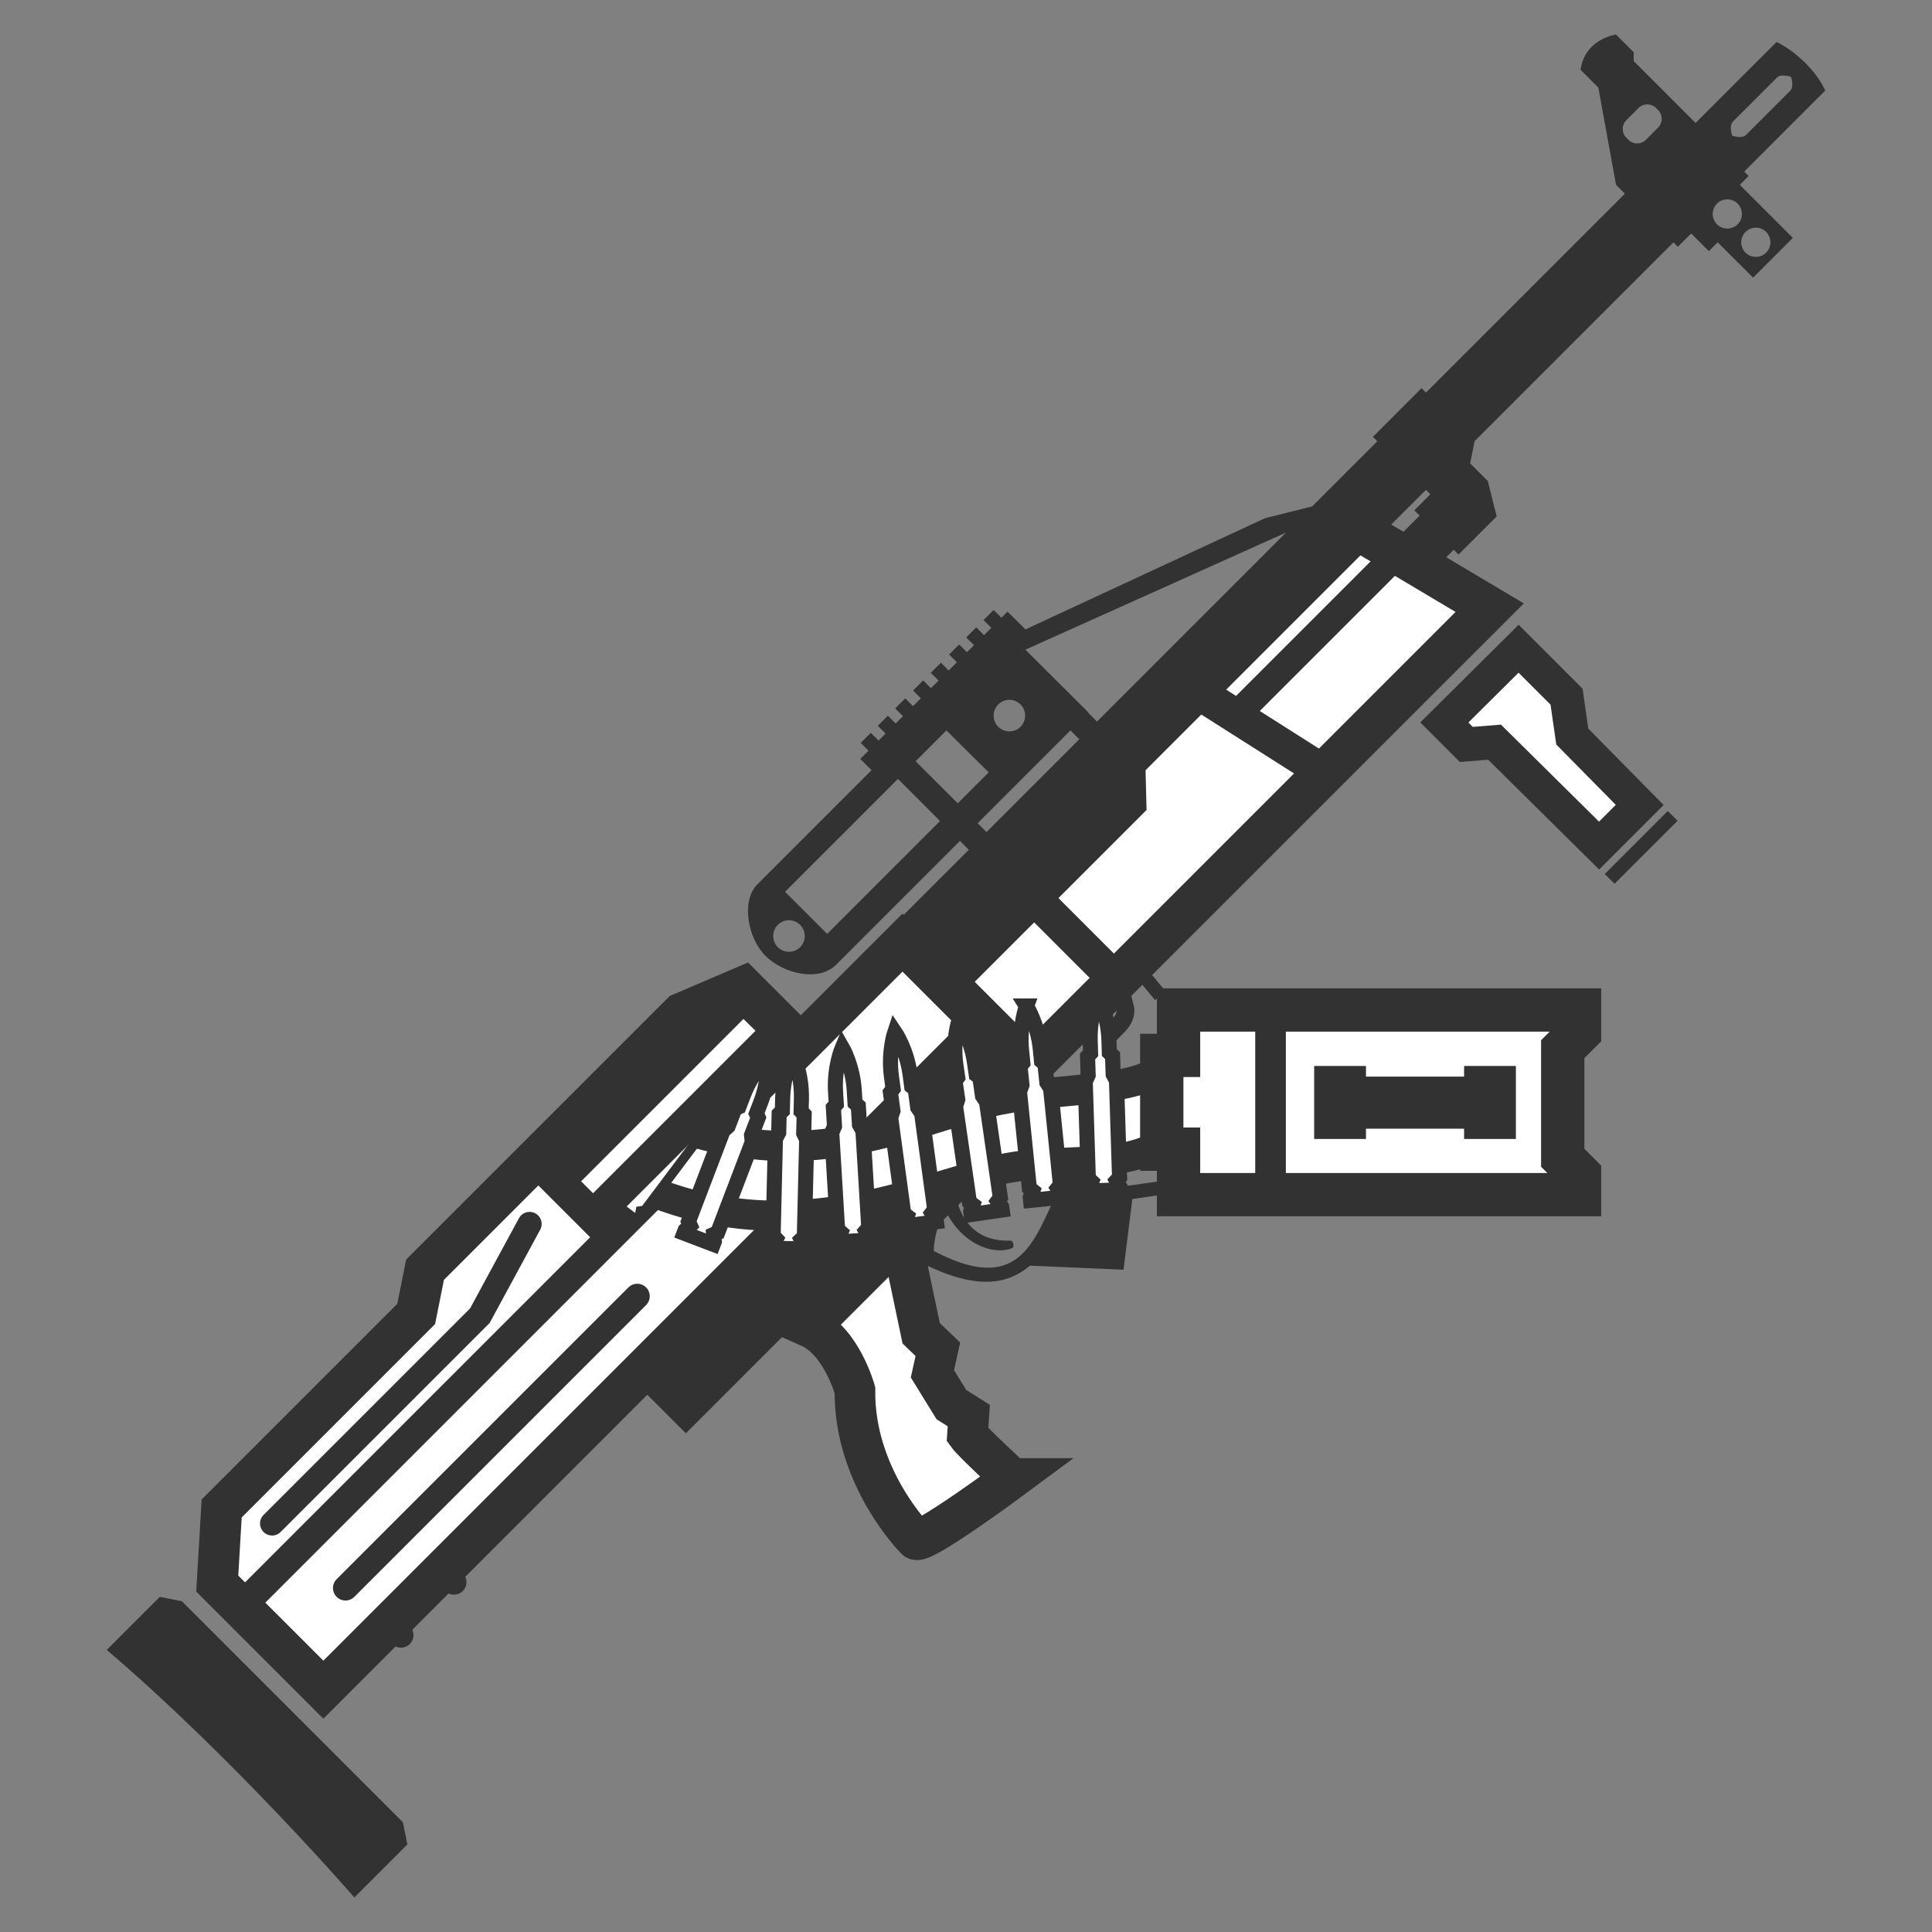 <svg xmlns="http://www.w3.org/2000/svg" width="128" height="128"><rect width="100%" height="100%" fill="#808080" stroke="none"/><path d="M68.253 70.7L98.695 40.26l-9.327-5.55L74.46 49.619l.089 3.48L62.6 65.048z" fill="#fff" stroke="#323232" stroke-width="2.798"/><path d="M87.406 50.957l-9.319-5.92M67.26 58.246l5.952 5.953" fill="none" stroke="#323232" stroke-width="2.276"/><path d="M26.99 122.197l-3.515 3.515s-7.921-9.157-16.402-16.402l3.515-3.514 1.464.292 14.644 14.645z" fill="#323232"/><path d="M67.05 97.952s-6.014 4.457-6.38 4.036c0 0-4.1-4.1-4.028-9.887 0 0-.895-3.238-3-4.171l6.023-6.024.42 1.923.944 4.5 1.106 1.065-.36 1.625 1.258 2.04 1.152.728-.086 1.28c.365.506 2.95 2.885 2.95 2.885z" fill="#fff" stroke="#323232" stroke-width="2.692"/><path d="M21.424 111.946l43.933-43.932-5.565-5.565-6.736 6.736-3.808-3.807-4.1 1.757L28.16 84.122l-.586 2.929-12.887 12.887-.293 4.979z" fill="#fff" stroke="#323232" stroke-width="2.719"/><path d="M53.46 70.298l-36.256 36.256-1.344-1.344 36.19-36.19zM45.44 94.959l-3.27-3.271L66.656 67.2l3.272 3.271-.959.958.586.586-.977.978.878.878-7.029 7.03s-.53.293-.586 2.343l-1.464-.293-.306-2.623zM74.436 84.122L67.7 83.83l2.929-4.686-1.172-2.929 1.465-1.464 3.807 3.807 2.05-.292.293.878-2.05.293z" fill="#323232"/><path d="M68.579 83.536c-1.61 1.61-3.808 2.05-7.67.055l.055-1.226c7.322 4.393 7.615-1.172 9.665-4.393l-3.222-3.222.586-.586 2.929 2.929c.293 3.222-.586 3.515-2.343 6.443zm-6.15-3.807c1.17 2.929 3.663 3.455 4.685 2.929 0 0 .124-.312-.125-.461-.804.01-3.215.05-3.762-3.427zM115.603 11.324L61.752 65.175l-3.222-3.221 53.808-53.808zM50.127 58.641c-1.017 1.115-.586 3.515.586 4.686 1.171 1.172 3.514 1.758 4.686.586l16.71-16.71-5.288-5.256zm1.886.443l10.691-10.69 2.798 2.777-10.7 10.701zM58.157 48.085l.667-.667.678.677-.667.667zm1.151-1.15l.667-.668.676.677-.667.667zm1.187-1.188l.667-.667.677.677-.667.667zm1.175-1.174l.667-.667.676.677-.667.666zm-4.646 4.645l.667-.667.678.677-.667.667zM64.013 42.23l.667-.667.677.677-.667.667zm1.15-1.15l.667-.668.677.677-.667.666zm-2.283 2.283l.667-.667.677.677-.667.667z" fill="#323232"/><path d="M68.092 41.848l-9.764 9.764-1.333-1.333 9.755-9.755z" fill="#323232"/><path d="M64.777 56.89l-6.45-6.45 1.172-1.17 6.444 6.442z" fill="#323232"/><circle cx="-62.014" cy="52.272" r="1.045" transform="rotate(-90)" fill="#7e7e7e"/><circle r="1.045" cy="66.874" cx="-47.411" transform="rotate(-90)" fill="#7e7e7e"/><path d="M87.323 34.332l-20.209 9.08.293-1.465 16.402-7.615 4.686-1.172zM97.696 29.23l-.295 1.468 1.171 1.172.586 2.343-2.527 2.526-.317-.318-1.272 1.272-3.251-1.272 2.261-2.26-.35-.35 1.063-1.063-3.808-3.807 3.222-3.222zM114.653 11.143l.906.225L120.927 6c-.568-1.248-1.86-2.54-3.222-3.222l-5.367 5.368.16.842zm.144-3.072l2.944-2.943c.264-.264.918-.033.918-.033s.221.645-.042.908l-2.943 2.943c-.264.265-.91.043-.91.043s-.23-.654.034-.918z" fill="#323232"/><path d="M105.378 3.18a2.53 2.53 0 0 0-.655 1.451l1.171 1.172 1.172 6.443.878.88 4.686-4.687-4.393-4.393V3.46l-1.171-1.172s-.988.139-1.688.892zm2.376 4.779l.796-.797a.827.827 0 0 1 1.172 0l.126.127a.827.827 0 0 1 0 1.171l-.796.797a.827.827 0 0 1-1.172 0l-.126-.127a.827.827 0 0 1 0-1.171zM110.58 15.761l.586.586.879-.879 1.171 1.172.586-.586 2.343 2.343 2.636-2.636-3.515-3.515.586-.585-.586-.586-.878.879-2.343-2.344-2.05 2.05 2.343 2.344zm3.168-2.262a.967.967 0 1 1 1.348 1.386.967.967 0 0 1-1.348-1.386zm1.883 1.883a.967.967 0 1 1 1.346 1.387.967.967 0 0 1-1.346-1.387z" fill="#323232"/><path d="M100.611 42.98l3.177 3.177.38 2.642 4.467 4.53-2.692 2.692-6.925-6.85-1.87.15-1.456-1.456z" fill="#fff" stroke="#323232" stroke-width="2.25"/><path d="M111.145 54.377l-4.178 4.177-.648-.648 4.174-4.174z" fill="#323232"/><path d="M75.807 72.666H74.15c-1.432-.112-1.242-2.485-1.242-2.485-.085-1.853 1.713-1.993 1.656-3.313l-.414-1.657" fill="none" stroke="#323232" stroke-width="1.18"/><path d="M75.807 63.968l1.323 1.594-.595.71-1.323-1.594zM72.099 49.568l-6.45-6.45 1.172-1.171 6.444 6.443z" fill="#323232"/><path d="M45.148 74.75c8.786 2.929 14.983-.363 20.413-1.732 3.668-.925 9.06-.616 11.028-2.008v4.97c-2.698 1.469-6.974.706-10.403 1.527-6.005 1.437-14.485 5.605-24.553.758z" fill="#fff" stroke="#323232" stroke-width="2" stroke-linecap="square"/><g stroke="#323232" fill="#fff"><path d="M72.756 66.034s.66 1.222.714 2.878l.026.828.214.2.04 1.243.22.407.204 6.417-.2.213.22.408.006.207-2.07.066-.006-.207.194-.42-.214-.201-.205-6.417.194-.42-.04-1.242.201-.214-.026-.828c-.053-1.656.528-2.918.528-2.918zM68.005 66.651s.745 1.173.913 2.822l.084.824.227.185.127 1.236.248.39.652 6.388-.184.227.248.39.02.207-2.06.21-.02-.206.163-.433-.227-.185-.652-6.387.164-.433-.127-1.236.185-.227-.084-.824c-.168-1.648.324-2.948.324-2.948zM63.532 67.607s.793 1.14 1.03 2.78l.118.82.235.175.178 1.23.264.38.918 6.355-.175.234.264.38.03.206-2.05.296-.03-.205.146-.44-.235-.175-.918-6.354.146-.44-.178-1.23.176-.234-.119-.82c-.237-1.64.2-2.958.2-2.958zM59.285 68.362s.783 1.148 1.005 2.79l.112.82.233.178.167 1.231.26.383.863 6.362-.177.233.26.382.029.206-2.053.278-.027-.205.15-.439-.234-.177-.863-6.362.15-.438-.167-1.231.177-.234-.11-.82c-.223-1.642.225-2.957.225-2.957zM55.804 69.399s.695 1.203.794 2.857l.05.827.219.194.075 1.24.231.401.386 6.409-.195.22.232.4.013.207-2.068.124-.012-.207.182-.425-.22-.195-.385-6.408.182-.426-.075-1.24.194-.22-.05-.827c-.099-1.653.447-2.931.447-2.931zM52.544 69.887s.591 1.257.552 2.913l-.02.828.202.212-.03 1.243.197.419-.155 6.418-.212.202.197.42-.005.206-2.07-.05.005-.207.217-.409-.202-.212.154-6.418.217-.41.03-1.241.212-.202.02-.829c.04-1.656.691-2.883.691-2.883zM50.863 70.072s.138 1.383-.453 2.93l-.295.775.12.267-.443 1.161.046.461-2.289 5.998-.267.12.045.46-.073.194-1.935-.738.074-.193.34-.314-.119-.267 2.289-5.998.34-.313.444-1.161.267-.12.295-.774c.59-1.548 1.614-2.488 1.614-2.488z"/></g><path d="M49.105 69.963s-.25 1.366-1.246 2.69l-.498.662.041.29-.746.994-.084.455-3.858 5.131-.29.041-.084.456-.124.165-1.656-1.244.125-.166.414-.206-.04-.29 3.858-5.132.414-.206.747-.993.29-.041.498-.662c.996-1.325 2.24-1.944 2.24-1.944z" fill="#fff" stroke="#323232" stroke-width=".621"/><path d="M51.614 68.284L39.29 80.608l-2.343-2.343 12.301-12.302z" fill="#fff" stroke="#323232" stroke-width="2.197"/><path d="M18.027 100.933l13.765-13.765 3.294-6.078" fill="none" stroke="#323232" stroke-width="1.6" stroke-linecap="round"/><path d="M22.889 105.21l19.33-19.33" fill="none" stroke="#323232" stroke-width="1.657" stroke-linecap="round"/><circle cx="-57.82" cy="95.388" r=".828" transform="rotate(-45)" fill="#323232"/><circle r=".828" cy="95.388" cx="-52.855" transform="rotate(-45)" fill="#323232"/><path d="M78.082 66.913h26.567v1.483l-1.113 1.112v7.2l1.113 1.112v1.328H78.082v-3.013H76.97v-6.213h1.112z" fill="#fff" stroke="#323232" stroke-width="2.869"/><path fill="#323232" d="M87.067 75.46v-4.837h3.432v4.837zM97 75.46v-4.837h3.432v4.837zM83.162 79.871V66.28h2.03v13.591z"/><path fill="#323232" d="M88.096 74.781V71.33h11.69v3.451zM92.88 37.688L82.83 47.736l-1.284-1.283 10.03-10.03z"/></svg>